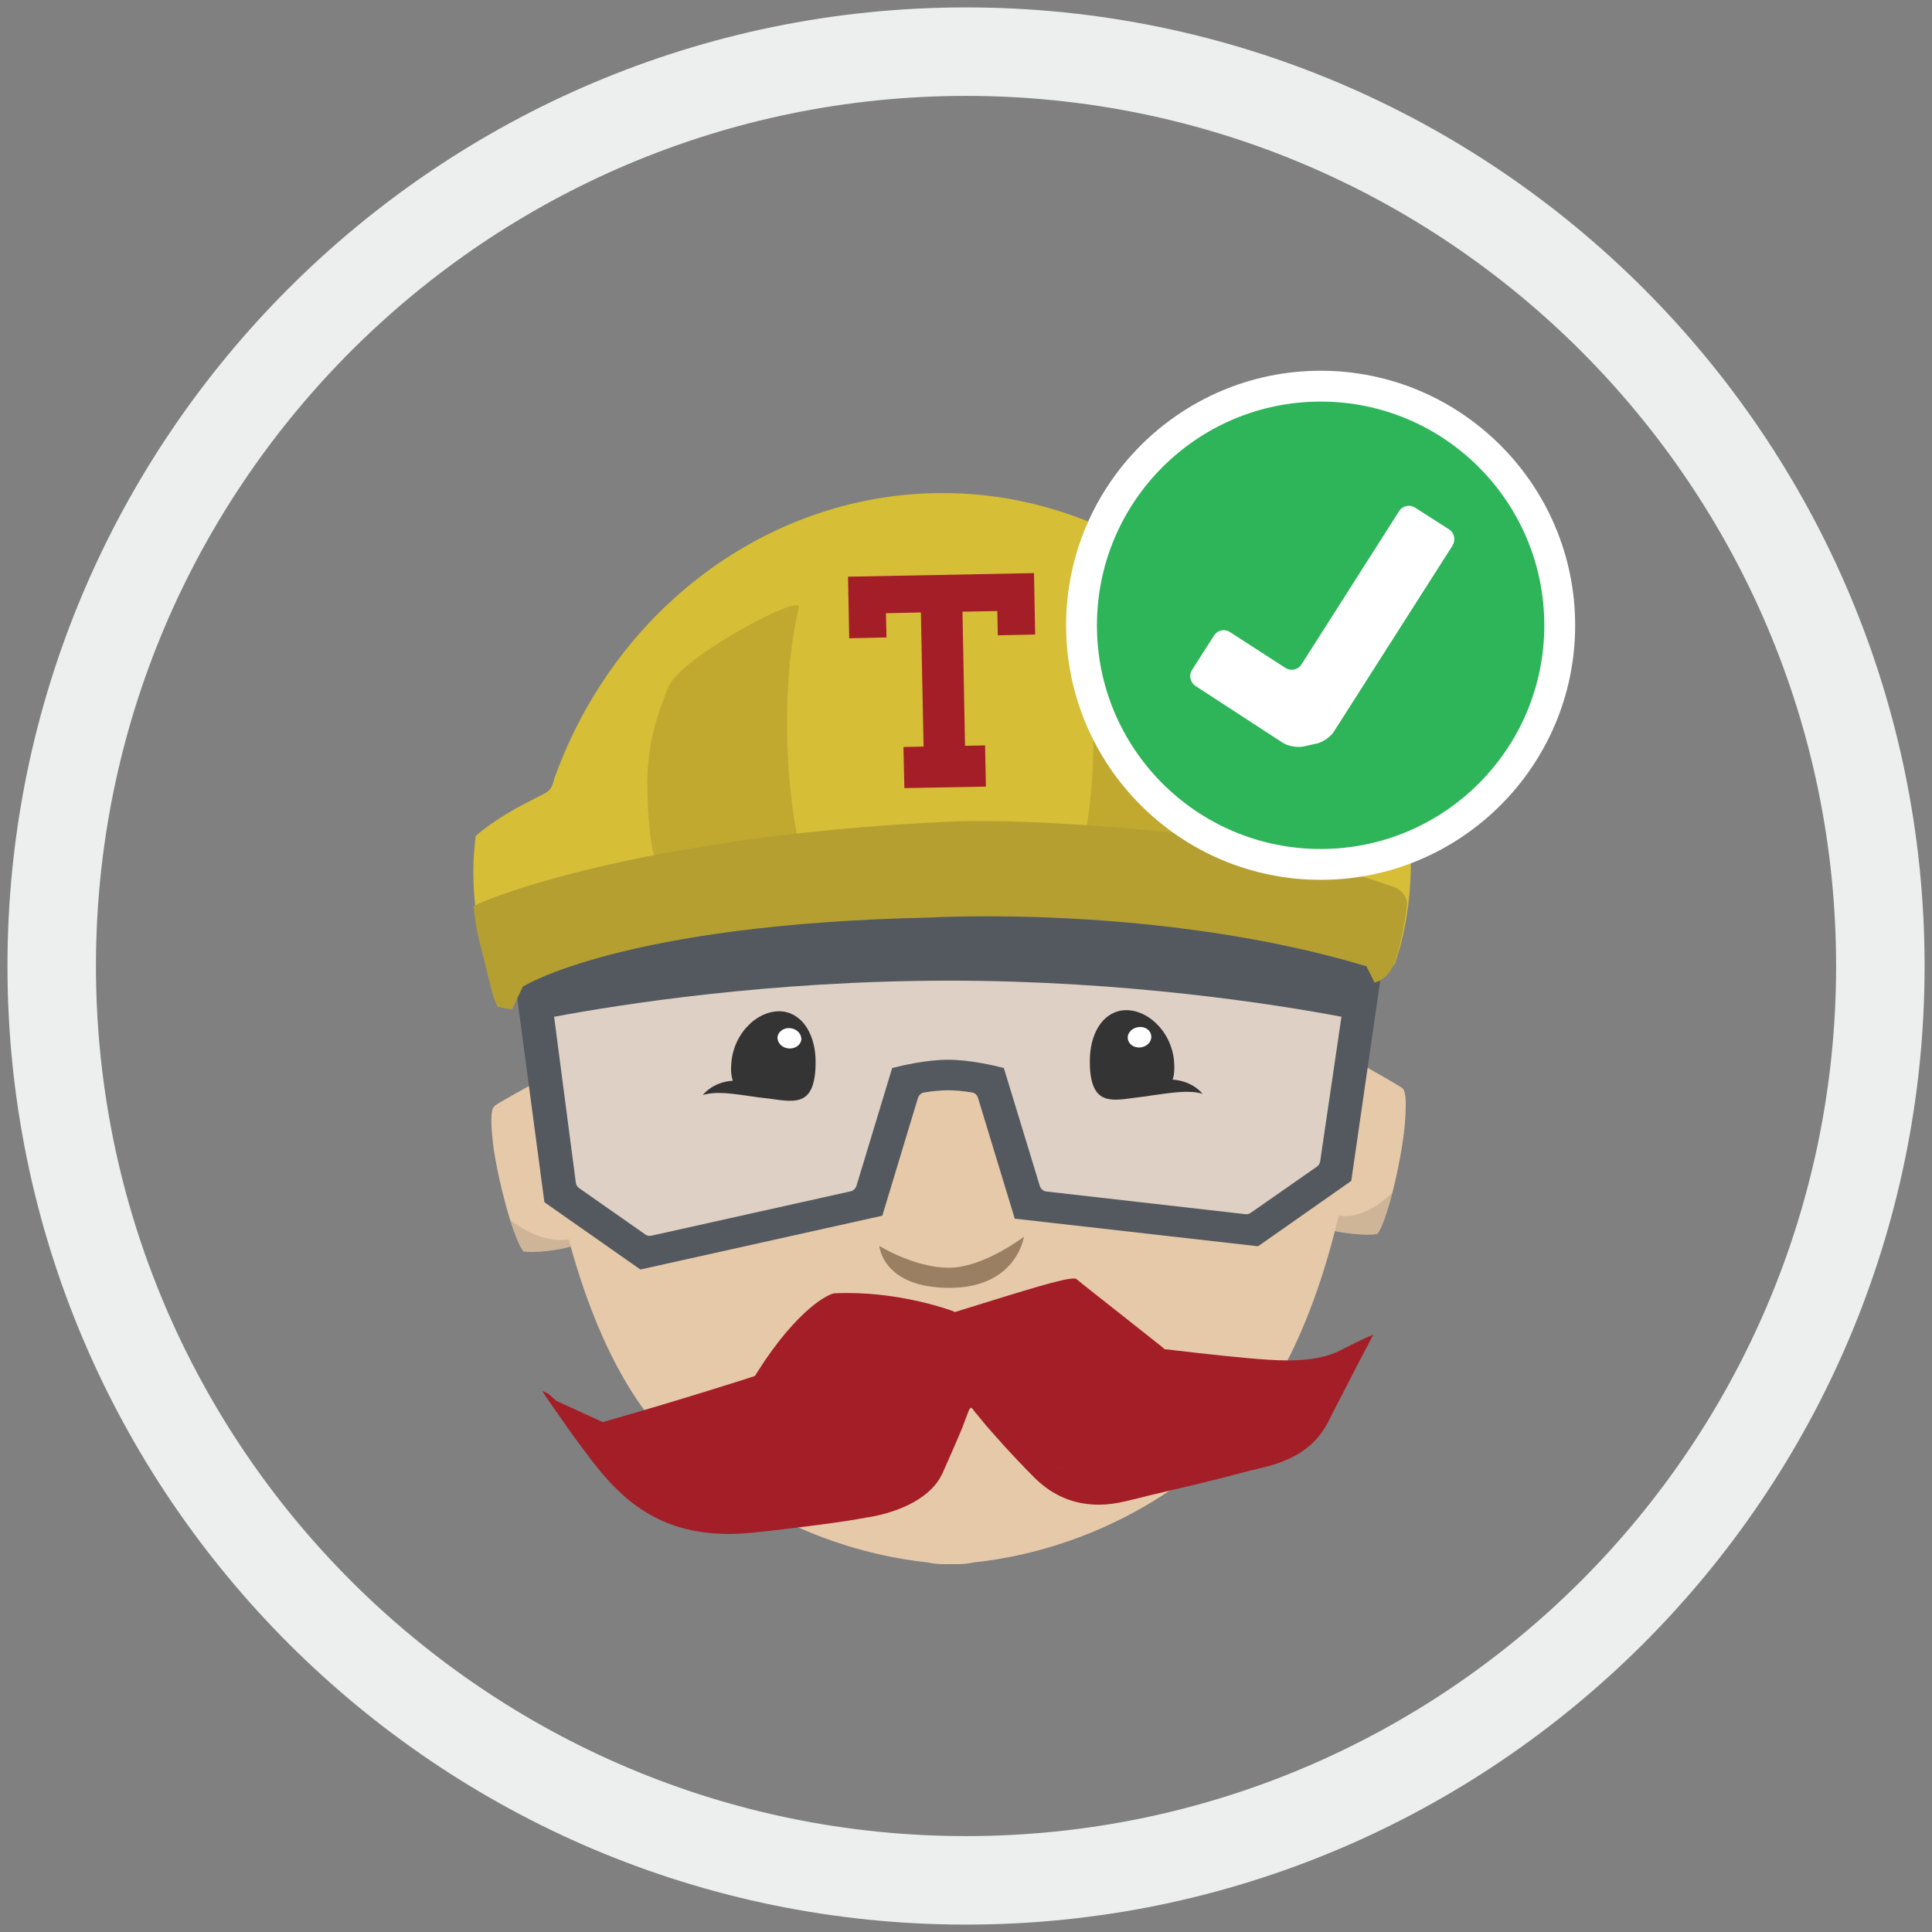 <?xml version="1.0" encoding="utf-8"?>
<!-- Generator: Adobe Illustrator 16.0.4, SVG Export Plug-In . SVG Version: 6.00 Build 0)  -->
<!DOCTYPE svg PUBLIC "-//W3C//DTD SVG 1.1//EN" "http://www.w3.org/Graphics/SVG/1.1/DTD/svg11.dtd">
<svg version="1.1" id="Layer_1" xmlns="http://www.w3.org/2000/svg" xmlns:xlink="http://www.w3.org/1999/xlink" x="0px" y="0px"
	 width="65.5px" height="65.5px" viewBox="0 0 65.5 65.5" enable-background="new 0 0 65.5 65.5" xml:space="preserve">
<rect x="0" y="0" width="65.5" height="65.5" fill="#808080" stroke="none"/>
<g>
	<g>
		<path fill="#EDEEEE" d="M32.75,65.249c-17.919,0-32.497-14.578-32.497-32.499c0-17.92,14.578-32.499,32.497-32.499
			c17.92,0,32.499,14.579,32.499,32.499C65.249,50.67,50.67,65.249,32.75,65.249z M32.75,3.251
			c-16.265,0-29.497,13.233-29.497,29.499c0,16.266,13.232,29.499,29.497,29.499c16.266,0,29.499-13.232,29.499-29.499
			C62.249,16.484,49.016,3.251,32.75,3.251z"/>
	</g>
	<g>
		<g>
			<g>
				<path fill="#E6C9A9" d="M47.536,36.883c-0.092-0.068-0.967-0.57-1.396-0.811c-0.004-7.709-6.246-13.958-13.939-13.958
					c-7.7,0-13.938,6.254-13.938,13.961c0,0.021,0,0.041,0,0.059l0,0c0,0,0,0.01,0.002,0.016c0,0.162,0,0.318,0.008,0.482
					c-0.536,0.293-1.41,0.779-1.495,0.854c-0.1,0.082-0.174,0.285-0.069,1.236c0.08,0.713,0.33,1.811,0.584,2.633
					c0.168,0.529,0.338,0.945,0.461,1.074c0.365,0.061,1.159-0.045,1.589-0.164c-0.019-0.08-0.043-0.162-0.062-0.246
					c0.684,2.537,1.809,5.305,3.643,7.016c3.148,2.941,6.611,3.734,8.543,3.938c0,0,0.282,0.076,0.766,0.055
					c0.478,0.021,0.763-0.055,0.763-0.055c1.935-0.203,5.395-0.996,8.539-3.938c1.921-1.789,3.065-4.729,3.736-7.352
					c-0.003,0.02-0.009,0.035-0.013,0.053c0.448,0.094,1.109,0.16,1.432,0.098c0.15-0.16,0.34-0.723,0.515-1.395
					c0.191-0.748,0.36-1.641,0.418-2.275C47.707,37.18,47.633,36.969,47.536,36.883z"/>
			</g>
			<g opacity="0.6">
				<path fill="#D8D5D5" d="M18.398,33.913c0,0,11.169-2.77,27.55-0.301l-0.721,6.346l-3.003,1.977l-7.45-1.256l-1.218-3.99
					l-2.961-0.074l-1.142,4.18l-7.676,1.711l-3.043-2.016L18.398,33.913z"/>
			</g>
			<g>
				<g>
					<path fill="#FFFFFF" d="M39.146,35.131c0,0.275-0.221,0.5-0.496,0.5s-0.502-0.225-0.502-0.5c0-0.277,0.227-0.502,0.502-0.502
						S39.146,34.854,39.146,35.131z"/>
				</g>
				<g>
					<path fill="#353434" d="M39.755,36.602c0.054-0.152,0.072-0.357,0.048-0.635c-0.101-1.059-0.976-1.811-1.759-1.711
						c-0.693,0.094-1.105,0.834-1.095,1.736c-0.002,0.137,0.004,0.273,0.022,0.418c0.138,1.055,0.777,0.9,1.562,0.799
						c0.076-0.01,0.152-0.02,0.227-0.029c0.086-0.01,0.171-0.02,0.251-0.037c0.761-0.105,1.305-0.195,1.761-0.059
						C40.766,37.081,40.453,36.651,39.755,36.602z M38.601,34.821c0.221-0.031,0.414,0.107,0.429,0.299
						c0.024,0.189-0.136,0.359-0.356,0.391c-0.222,0.025-0.418-0.109-0.438-0.299C38.212,35.02,38.377,34.848,38.601,34.821z
						 M36.957,36.165c0,0.061,0.007,0.119,0.015,0.178C36.964,36.284,36.957,36.225,36.957,36.165z"/>
				</g>
			</g>
			<g>
				<g>
					<circle fill="#FFFFFF" cx="26.746" cy="35.168" r="0.498"/>
				</g>
				<g>
					<path fill="#353434" d="M23.83,37.124c0.457-0.139,0.998-0.047,1.757,0.061c0.08,0.014,0.166,0.023,0.252,0.033
						c0.076,0.01,0.149,0.02,0.232,0.027c0.781,0.104,1.422,0.26,1.554-0.793c0.022-0.141,0.026-0.287,0.026-0.422
						c0.011-0.898-0.405-1.641-1.098-1.736c-0.782-0.1-1.658,0.654-1.756,1.717c-0.028,0.273-0.007,0.475,0.048,0.627
						C24.146,36.688,23.833,37.118,23.83,37.124z M27.166,35.25c-0.024,0.188-0.22,0.316-0.438,0.295
						c-0.223-0.023-0.383-0.201-0.367-0.391c0.026-0.186,0.221-0.324,0.441-0.295C27.02,34.883,27.183,35.061,27.166,35.25z
						 M27.625,36.379c0.008-0.057,0.017-0.121,0.019-0.18C27.642,36.258,27.633,36.323,27.625,36.379z"/>
				</g>
			</g>
			<g>
				<path fill="#545960" d="M46.911,32.436c-0.948-0.203-3.465-0.713-6.156-1.027c-3.424-0.4-7.302-0.599-13.63-0.229
					c-6.324,0.369-9.776,1.266-9.776,1.266l1.108,8.313l3.254,2.281l8.202-1.824l1.207-3.99c0.035-0.1,0.115-0.178,0.219-0.189
					c0.309-0.051,0.575-0.074,0.804-0.074c0.227,0,0.496,0.023,0.803,0.074c0.103,0.012,0.185,0.09,0.212,0.189l1.245,4.09
					l8.248,0.936l3.16-2.215L46.911,32.436z M44.646,39.553l-2.238,1.562c-0.052,0.039-0.117,0.057-0.183,0.049l-6.745-0.768
					c-0.106-0.008-0.197-0.088-0.228-0.189l-1.219-3.998c-0.322-0.084-1.16-0.281-1.891-0.281c-0.734,0-1.567,0.197-1.895,0.281
					l-1.212,3.998c-0.022,0.068-0.072,0.125-0.138,0.162c-0.021,0.01-0.041,0.02-0.064,0.021l-6.744,1.502
					c-0.022,0.004-0.044,0.008-0.06,0.008c-0.059,0-0.113-0.018-0.156-0.051l-2.236-1.566c-0.064-0.041-0.106-0.111-0.115-0.186
					l-0.736-5.625c2.18-0.41,7.297-1.225,13.397-1.225c5.989,0,11.047,0.799,13.296,1.223l-0.721,4.896
					C44.749,39.44,44.71,39.51,44.646,39.553z"/>
			</g>
			<g>
				<path fill="#A41E28" d="M46.417,45.309c-0.019,0.002-0.032,0.01-0.045,0.021c-0.035,0.014-0.064,0.031-0.095,0.039
					c-0.028,0.014-0.047,0.025-0.076,0.037c-0.021,0.01-0.041,0.018-0.06,0.029c-0.029,0.014-0.058,0.027-0.093,0.043
					c-0.013,0.008-0.024,0.012-0.037,0.02c-0.032,0.016-0.069,0.033-0.103,0.049c-0.008,0.006-0.015,0.01-0.019,0.014
					c-0.043,0.014-0.08,0.033-0.109,0.049c-0.006,0.004-0.006,0.006-0.013,0.01c-0.078,0.037-0.154,0.072-0.228,0.111
					c-0.024,0.016-0.052,0.027-0.076,0.041c-0.449,0.234-1.041,0.35-1.803,0.35c-0.45,0-0.891-0.037-1.385-0.08
					c-0.981-0.088-2.646-0.283-2.662-0.289l-0.127-0.01l-0.098-0.086c-0.018-0.01-1.475-1.172-2.651-2.096
					c-0.046-0.037-0.091-0.076-0.134-0.109c-0.124-0.107-0.124-0.107-0.197-0.107c-0.377,0-1.472,0.342-3.875,1.088l-0.151,0.047
					l-0.141-0.055c-0.019-0.004-1.597-0.588-3.487-0.588c-0.156,0-0.309,0.002-0.459,0.01c-0.19,0.01-1.249,0.516-2.612,2.662
					l-0.087,0.139L25.439,46.7c-0.019,0.008-2.363,0.76-4.841,1.467l-0.162,0.047l-0.149-0.068
					c-0.017-0.004-0.676-0.311-1.425-0.654c-0.104-0.088-0.197-0.17-0.281-0.246c-0.066-0.029-0.135-0.061-0.205-0.094
					c0.04,0.055,0.077,0.109,0.111,0.168c-0.034-0.018-0.071-0.037-0.111-0.053c0.04,0.016,0.077,0.035,0.111,0.053
					c0.131,0.189,0.268,0.393,0.413,0.596c0.266,0.383,0.542,0.779,0.823,1.15c0.125,0.168,0.249,0.328,0.368,0.488
					c0.987,1.271,2.235,2.451,4.626,2.451c0.304,0,0.619-0.02,0.947-0.059c0.078-0.012,0.149-0.014,0.223-0.023
					c0.072-0.006,0.14-0.018,0.21-0.023c2.08-0.242,2.646-0.342,2.965-0.395c0.081-0.018,0.156-0.029,0.227-0.039
					c0.029-0.006,0.062-0.012,0.091-0.018c0.014,0,0.718-0.09,1.407-0.422c0.473-0.23,0.936-0.574,1.169-1.086
					c0.575-1.287,0.692-1.598,0.695-1.611l0.203-0.533c0.019-0.029,0.039-0.055,0.068-0.074l0,0v0.002
					c0.014,0.008,0.028,0.016,0.039,0.025l0.123,0.166h0.002c0.022,0.02,0.043,0.035,0.062,0.051
					c-0.014-0.008-0.028-0.021-0.039-0.029l0.31,0.377c0.004,0,0.014,0.014,0.034,0.039c0.165,0.188,0.836,0.967,1.628,1.754
					c0.608,0.602,1.335,0.906,2.175,0.906c0.285,0,0.586-0.041,0.889-0.113c0.283-0.066,0.588-0.141,0.895-0.219
					c0.933-0.219,1.961-0.461,2.646-0.641c0.046-0.016,0.091-0.023,0.132-0.037c0.095-0.023,0.188-0.045,0.264-0.066
					c0.126-0.039,0.259-0.068,0.403-0.102c0.825-0.193,1.959-0.457,2.56-1.66c0.165-0.33,0.355-0.699,0.549-1.07
					c0.262-0.521,0.541-1.051,0.793-1.529c0.036-0.076,0.077-0.148,0.11-0.217c0.022-0.041,0.046-0.078,0.062-0.115
					C46.512,45.266,46.467,45.286,46.417,45.309z M34.083,48.584c0.056,0.039,0.113,0.086,0.167,0.123
					C34.2,48.672,34.139,48.625,34.083,48.584z M35.719,49.668c0.128,0.064,0.261,0.133,0.379,0.172
					C35.979,49.801,35.847,49.733,35.719,49.668z M45.156,46.608c-0.311,0.508-0.686,0.973-1.124,1.352
					C44.471,47.581,44.846,47.116,45.156,46.608L45.156,46.608l0.002-0.004L45.156,46.608l0.002-0.004l0,0v0.004H45.156
					L45.156,46.608z"/>
			</g>
			<g>
				<path fill="#9A7F62" d="M29.812,42.239c0,0,1.184,0.74,2.36,0.74c1.179,0,2.543-1.053,2.543-1.053s-0.245,1.736-2.522,1.736
					C29.913,43.663,29.812,42.239,29.812,42.239z"/>
			</g>
			<g opacity="0.4">
				<path fill="#A99580" d="M45.389,41.215c-0.044,0.174-0.085,0.346-0.132,0.521c0.448,0.094,1.109,0.16,1.432,0.098
					c0.15-0.16,0.34-0.723,0.515-1.395C46.804,40.817,46.112,41.334,45.389,41.215z"/>
			</g>
			<g opacity="0.4">
				<path fill="#A99580" d="M17.292,41.356c0.168,0.529,0.338,0.945,0.461,1.074c0.365,0.061,1.159-0.045,1.589-0.164
					c-0.019-0.08-0.043-0.162-0.062-0.246C18.523,42.137,17.791,41.739,17.292,41.356z"/>
			</g>
			<g>
				<g>
					<path fill="#D6BE36" d="M47.777,28.334c-0.009-0.121-0.026-0.242-0.044-0.363c-0.01-0.083-0.028-0.172-0.045-0.257
						c-0.325-0.265-0.697-0.497-1.086-0.71c-0.418-0.235-0.854-0.439-1.299-0.635c-0.078-0.034-0.248-0.104-0.248-0.104
						l-0.111-0.405c0,0-0.007-0.021-0.013-0.029c-2.008-4.929-6.292-8.293-11.139-8.986c-0.342-0.049-0.695-0.082-1.043-0.105
						c-0.354-0.021-0.706-0.026-1.063-0.021C26,16.831,20.865,20.64,18.8,26.375c-0.068,0.225-0.095,0.402-0.338,0.527
						c-0.432,0.221-0.865,0.435-1.273,0.682c-0.381,0.229-0.738,0.477-1.061,0.753c-0.011,0.086-0.021,0.177-0.03,0.261
						c-0.009,0.121-0.022,0.236-0.029,0.36c-0.01,0.138-0.019,0.271-0.019,0.407c0,0.107-0.004,0.218,0,0.323
						c0,0.343,0.027,0.688,0.062,1.032c0.016,0.141,0.035,0.281,0.057,0.428c0.053,0.351,0.125,0.708,0.213,1.057
						c0.028,0.122,0.068,0.244,0.102,0.363c0.072,0.236,0.145,0.463,0.236,0.68c0.041,0.096,0.078,0.193,0.127,0.285
						c0.141,0.025,0.311,0.051,0.492,0.08l0.367-0.674c0,0,3.359-1.826,13.83-2.036c0,0,7.746-0.412,14.774,1.393
						c0,0,0.411,0.139,0.459,0.488c0.034,0.293-0.12,0.444-0.173,0.489c0.188-0.053,0.662-0.518,0.699-0.625
						c0.08-0.227,0.152-0.459,0.21-0.691c0.039-0.146,0.073-0.304,0.103-0.458c0.065-0.321,0.117-0.647,0.156-0.979
						c0.052-0.483,0.078-0.975,0.062-1.457C47.818,28.816,47.806,28.574,47.777,28.334z"/>
				</g>
				<g>
					<path fill="#C1A82F" d="M27.207,29.118c0,0-4.351,0.541-4.509,0.563c-0.148,0.02-0.335-0.082-0.404-0.255
						c-0.375-1.004-0.348-3.001-0.348-3.001c0.031-1.208,0.304-2.146,0.724-3.149c0.419-1.004,4.531-3.182,4.415-2.687
						c-0.304,1.243-0.508,3.178-0.346,5.544C26.868,27.982,27.207,29.118,27.207,29.118z"/>
				</g>
				<g>
					<path fill="#C1A82F" d="M36.659,28.91c0,0,4.363,0.426,4.524,0.441c0.147,0.02,0.335-0.085,0.395-0.26
						c0.352-1.018,0.271-3.015,0.271-3.015c-0.065-1.203-0.358-2.134-0.809-3.131c-0.442-0.987-4.61-3.056-4.477-2.565
						c0.327,1.236,0.588,3.166,0.489,5.532C36.976,27.761,36.659,28.91,36.659,28.91z"/>
				</g>
				<g>
					<polygon fill="#A41E28" points="28.75,19.552 28.791,21.639 30.055,21.611 30.036,20.79 31.221,20.764 31.312,25.311 
						30.629,25.325 30.661,26.719 33.425,26.668 33.397,25.271 32.717,25.285 32.631,20.738 33.812,20.716 33.828,21.539 
						35.095,21.511 35.056,19.43 					"/>
				</g>
				<g>
					<path fill="#B59F31" d="M47.203,30.051c-1.803-0.619-4.615-1.462-6.664-1.738c0.009-0.009-5.216-0.589-8.222-0.461
						c-9.247,0.398-14.843,2.187-16.262,2.863c0,0.015,0.046,0.385,0.046,0.393c0.053,0.392,0.102,0.609,0.169,0.874
						c0.029,0.126,0.064,0.256,0.111,0.427c0.069,0.27,0.268,1.135,0.353,1.395c0.045,0.109,0.083,0.217,0.128,0.326
						c0.144,0.031,0.312,0.061,0.494,0.094l0.371-0.775c0,0,3.352-2.124,13.822-2.342c0,0,7.744-0.459,14.777,1.652l0.273,0.549
						c0.281-0.047,0.578-0.348,0.71-0.747c0.092-0.253,0.154-0.527,0.212-0.797c0.037-0.177,0.069-0.354,0.101-0.532
						c0.032-0.178,0.058-0.358,0.082-0.545C47.729,30.538,47.614,30.19,47.203,30.051z"/>
				</g>
			</g>
		</g>
	</g>
	<g>
		<g>
			<g>
				<path fill="#2EB459" d="M44.775,29.307c-4.472,0-8.109-3.637-8.109-8.105c0-4.472,3.638-8.109,8.109-8.109
					c4.469,0,8.104,3.638,8.104,8.109C52.88,25.67,49.244,29.307,44.775,29.307z"/>
			</g>
			<g>
				<path fill="#FFFFFF" d="M44.775,13.615c4.185,0,7.581,3.397,7.581,7.586c0,4.188-3.396,7.582-7.581,7.582
					c-4.19,0-7.586-3.395-7.586-7.582C37.189,17.012,40.585,13.615,44.775,13.615 M44.775,12.569c-4.76,0-8.632,3.873-8.632,8.632
					c0,4.758,3.872,8.628,8.632,8.628c4.757,0,8.627-3.87,8.627-8.628C53.402,16.441,49.532,12.569,44.775,12.569L44.775,12.569z"/>
			</g>
		</g>
		<g>
			<g>
				<g>
					<path fill="#FFFFFF" d="M47.436,17.325l-3.312,5.201c-0.121,0.185-0.362,0.236-0.541,0.121l-1.887-1.22
						c-0.179-0.115-0.422-0.063-0.537,0.119l-0.747,1.169c-0.115,0.179-0.063,0.42,0.118,0.541l2.952,1.921
						c0.177,0.118,0.496,0.176,0.707,0.131l0.445-0.098c0.21-0.045,0.477-0.227,0.592-0.412l4.022-6.307
						c0.109-0.185,0.062-0.428-0.121-0.543l-1.154-0.739C47.792,17.093,47.551,17.146,47.436,17.325z"/>
				</g>
			</g>
		</g>
	</g>
</g>
</svg>

